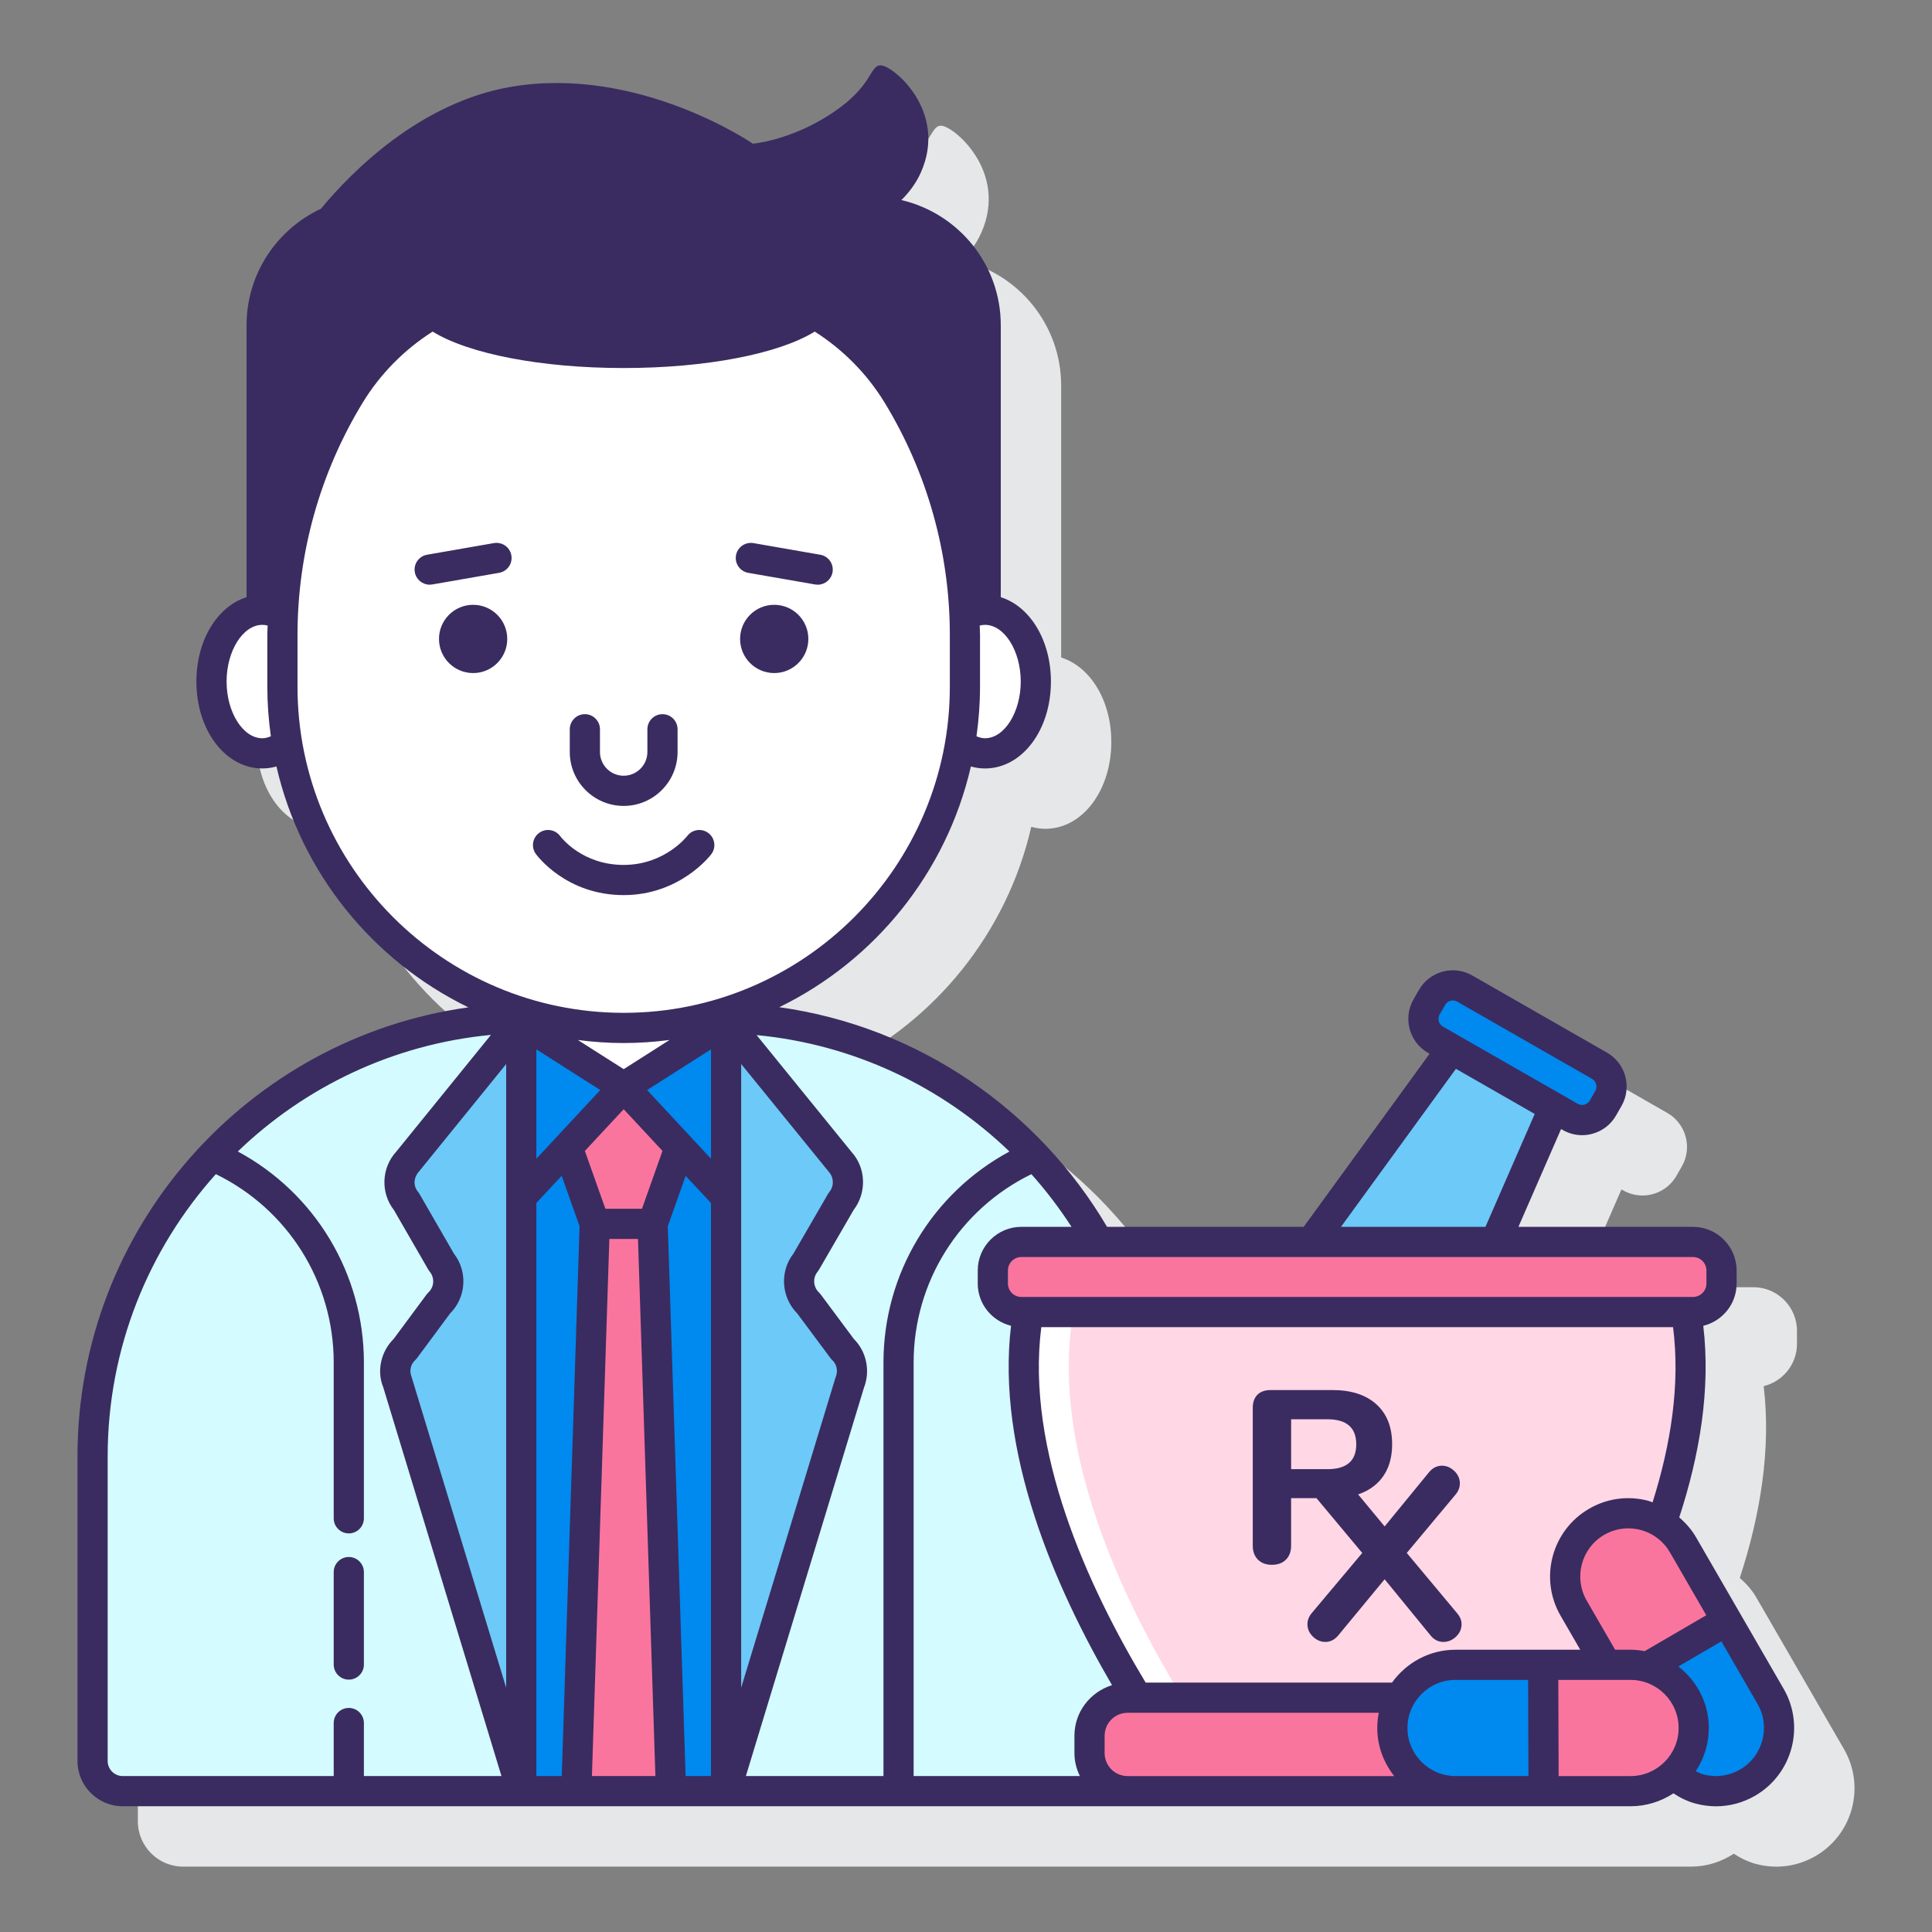 <svg id="Layer_1" enable-background="new 0 0 128 128" height="512" viewBox="0 0 128 128" width="512" xmlns="http://www.w3.org/2000/svg"><rect x="0" y="0" width="128" height="128" fill="#808080" stroke="none"/><g><path d="m122.171 115.888-5.802-10.037c-.292-.506-.674-.935-1.103-1.308 1.354-4.143 2.084-8.509 1.583-12.707 1.263-.31 2.206-1.443 2.206-2.8v-.864c0-1.594-1.297-2.891-2.891-2.891h-11.565l2.827-6.479.107.061c.405.231.847.342 1.283.342.898 0 1.773-.468 2.252-1.303l.36-.629c.709-1.239.279-2.825-.96-3.535l-8.926-5.111c-.6-.346-1.299-.436-1.966-.253-.668.182-1.225.612-1.568 1.212l-.361.63c-.709 1.239-.279 2.825.96 3.535l.107.061-8.341 11.469h-13.017c-4.558-7.733-12.474-13.256-21.732-14.55 6.334-3.086 11.086-8.925 12.7-15.95.3.083.612.129.934.129 2.45 0 4.369-2.528 4.369-5.757 0-2.75-1.395-4.986-3.322-5.59v-18.011c0-4.041-2.813-7.417-6.586-8.297.51-.504.968-1.104 1.289-1.823 1.813-4.063-1.844-7.103-2.661-7.103-.745 0-.484 1.353-3.214 3.165-2.739 1.818-5.25 2.027-5.25 2.027s-7.563-5.193-15.98-3.777c-6.04 1.017-10.563 5.583-12.645 8.088-2.906 1.359-4.923 4.301-4.923 7.72v18.012c-1.927.604-3.322 2.84-3.322 5.59 0 3.229 1.919 5.757 4.369 5.757.322 0 .634-.046.934-.129 1.614 7.024 6.365 12.864 12.699 15.95-14.604 2.041-25.882 14.607-25.882 29.764v20.173c0 1.654 1.346 3 3 3h99.893c1.049 0 2.024-.318 2.841-.856.452.293.939.536 1.475.679.446.119.898.179 1.348.179.899 0 1.787-.236 2.587-.699 2.476-1.431 3.326-4.61 1.894-7.084z" fill="#e6e7e8"/><g><g><g><g><path d="m74.705 112.475h.631c-4.954-8.091-8.625-17.458-7.226-25.549h-.441c-1.044 0-1.891-.847-1.891-1.891v-.863c0-1.044.847-1.891 1.891-1.891h5.121c-4.821-8.577-13.867-14.446-24.317-14.812l-7.154 4.554-7.161-4.563c-15.568.548-28.025 13.333-28.025 29.037v20.172c0 1.105.895 2 2 2h66.373c.034 0 .066-.008.1-.01-1.346-.053-2.422-1.153-2.422-2.511v-1.151c0-1.393 1.128-2.522 2.521-2.522z" fill="#d4fbff"/></g><g><path d="m41.32 72.024-6.785-4.324v50.84l-.005-.016v.145h13.58l-.006-50.964z" fill="#0089ef"/></g></g><path d="m41.32 68.104c-3.031 0-5.921-.601-8.563-1.683v.147l8.563 5.456 8.571-5.456v-.15c-2.644 1.083-5.537 1.686-8.571 1.686z" fill="#fff"/><g fill="#fff"><g><path d="m65.258 40.398c-.49 0-.953.155-1.373.421.017.416.043.831.043 1.248v3.429c0 1.289-.114 2.552-.321 3.782.49.392 1.048.634 1.651.634 1.861 0 3.369-2.13 3.369-4.757s-1.508-4.757-3.369-4.757z"/><path d="m18.712 45.495v-3.429c0-.417.026-.832.043-1.248-.42-.266-.883-.421-1.373-.421-1.861 0-3.369 2.13-3.369 4.757s1.508 4.757 3.369 4.757c.603 0 1.161-.242 1.651-.634-.208-1.23-.321-2.492-.321-3.782z"/></g><path d="m59.472 26.171c-1.384-2.274-3.302-4.11-5.535-5.394-1.867 1.519-6.803 2.607-12.617 2.607s-10.75-1.088-12.617-2.607c-2.234 1.284-4.152 3.12-5.535 5.394-2.914 4.79-4.456 10.288-4.456 15.895v3.429c0 12.486 10.122 22.608 22.608 22.608s22.608-10.122 22.608-22.608v-3.429c0-5.607-1.541-11.105-4.456-15.895z"/></g><g fill="#6dc9f7"><path d="m34.535 67.68v50.86l-8.19-26.93c-.32-.78-.13-1.67.49-2.24l2.23-3.01c.78-.73.85-1.93.18-2.74l-2.32-4.02c-.64-.77-.61-1.89.07-2.63l7.53-9.28z"/><path d="m56.295 91.61-8.19 26.93v-50.86l.01.01 7.54 9.28c.67.74.7 1.86.07 2.63l-2.33 4.02c-.67.81-.59 2.01.18 2.74l2.24 3.01c.61.57.8 1.46.48 2.24z"/></g><g fill="#6dc9f7"><path d="m34.535 67.68v.02l-.01-.01z"/><path d="m48.115 67.69-.01.01v-.02z"/></g><g fill="#fa759e"><path d="m41.32 72.022-3.717 3.992 1.8 5.071h3.834l1.8-5.071z"/><path d="m44.455 118.668h-6.271l1.219-37.583h3.834z"/></g></g><g><g><path d="m99.071 82.281 3.884-8.901-6.777-3.882-9.297 12.783z" fill="#6dc9f7"/><path d="m104.03 73.995-8.926-5.112c-.762-.436-1.026-1.408-.589-2.17l.361-.63c.436-.762 1.408-1.026 2.17-.589l8.926 5.112c.762.436 1.026 1.408.589 2.17l-.361.63c-.437.762-1.408 1.026-2.17.589z" fill="#0089ef"/></g><g><g><path d="m96.433 110.298h9.342c.108-.191.216-.381.323-.573l-1.841-3.185c-1.157-2.001-.472-4.562 1.529-5.719 1.387-.802 3.032-.702 4.303.09 1.644-4.765 2.399-9.565 1.635-13.985-14.538 0-29.076 0-43.614 0-1.399 8.091 2.272 17.458 7.226 25.549h17.446c.712-1.292 2.071-2.177 3.651-2.177z" fill="#ffd7e5"/><path d="m71.11 86.927c-1 0-2 0-3 0-1.399 8.091 2.272 17.458 7.226 25.549h3c-4.955-8.091-8.625-17.459-7.226-25.549z" fill="#fff"/></g><g fill="#fa759e"><path d="m112.164 86.927h-44.495c-1.044 0-1.891-.847-1.891-1.891v-.863c0-1.044.847-1.891 1.891-1.891h44.495c1.044 0 1.891.847 1.891 1.891v.863c0 1.044-.846 1.891-1.891 1.891z"/><path d="m96.433 118.669c-2.312 0-4.186-1.874-4.186-4.186 0-.732.204-1.409.534-2.008h-18.076c-1.392 0-2.521 1.129-2.521 2.521v1.151c0 1.392 1.129 2.521 2.521 2.521h30.424.001-8.697z"/></g></g></g><g><g><path d="m117.306 112.388-5.802-10.038c-1.157-2.001-3.717-2.686-5.719-1.529-2.001 1.157-2.686 3.717-1.529 5.719l2.172 3.758h1.598c2.312 0 4.186 1.874 4.186 4.186 0 1.215-.526 2.299-1.353 3.064 1.312 1.207 3.292 1.498 4.917.559 2.002-1.157 2.687-3.718 1.53-5.719z" fill="#fa759e"/><path d="m117.306 112.388-2.897-5.011-5.291 3.083c1.779.483 3.094 2.092 3.094 4.024 0 1.215-.526 2.299-1.352 3.064 1.312 1.207 3.292 1.498 4.917.559 2.001-1.158 2.686-3.718 1.529-5.719z" fill="#0089ef"/></g><g><path d="m108.027 118.669h-11.594c-2.312 0-4.186-1.874-4.186-4.186 0-2.312 1.874-4.186 4.186-4.186h11.594c2.312 0 4.186 1.874 4.186 4.186-.001 2.312-1.875 4.186-4.186 4.186z" fill="#0089ef"/><path d="m108.027 110.298h-5.788l.029 8.371h5.759c2.312 0 4.186-1.874 4.186-4.186-.001-2.311-1.875-4.185-4.186-4.185z" fill="#fa759e"/><g fill="#3a2c60"><path d="m23.109 111.28c.552 0 1-.447 1-1v-6.125c0-.553-.448-1-1-1s-1 .447-1 1v6.125c0 .553.448 1 1 1z"/><path d="m31.346 40.07c-1.249 0-2.261 1.012-2.261 2.261s1.012 2.261 2.261 2.261 2.261-1.012 2.261-2.261c-.001-1.249-1.013-2.261-2.261-2.261z"/><path d="m51.294 40.07c-1.249 0-2.261 1.012-2.261 2.261s1.012 2.261 2.261 2.261 2.261-1.012 2.261-2.261-1.012-2.261-2.261-2.261z"/><path d="m41.32 53.394c1.969 0 3.571-1.603 3.571-3.571v-1.507c0-.553-.448-1-1-1s-1 .447-1 1v1.507c0 .866-.705 1.571-1.571 1.571s-1.571-.705-1.571-1.571v-1.507c0-.553-.448-1-1-1s-1 .447-1 1v1.507c0 1.968 1.602 3.571 3.571 3.571z"/><path d="m49.574 37.952 4.427.771c.058.01.116.015.173.015.477 0 .899-.343.984-.828.095-.544-.27-1.063-.813-1.157l-4.427-.771c-.546-.092-1.062.271-1.157.813-.095.544.269 1.062.813 1.157z"/><path d="m32.722 35.981-4.427.771c-.544.095-.908.613-.813 1.157.085.485.507.828.984.828.057 0 .115-.005.173-.015l4.427-.771c.544-.095.908-.613.813-1.157-.094-.541-.606-.904-1.157-.813z"/><path d="m47.126 56.592c.333-.439.247-1.067-.193-1.4-.442-.335-1.069-.247-1.401.193-.015.019-1.485 1.918-4.212 1.918-2.748 0-4.137-1.817-4.202-1.904-.325-.443-.947-.544-1.393-.221-.448.322-.549.947-.226 1.396.081.111 2.013 2.729 5.82 2.729 3.711 0 5.724-2.6 5.807-2.711z"/><path d="m93.202 102.887 3.224-3.859c.195-.228.293-.478.293-.749 0-.315-.122-.589-.367-.822-.244-.233-.518-.35-.822-.35-.325 0-.608.142-.846.424l-2.948 3.599-1.758-2.123c.469-.157.874-.385 1.212-.692.694-.63 1.042-1.509 1.042-2.638s-.348-2.008-1.042-2.638c-.695-.629-1.666-.944-2.915-.944h-4.087c-.38 0-.673.104-.879.309-.206.207-.31.5-.31.879v9.118c0 .391.114.7.342.928.228.229.537.343.928.343s.7-.114.928-.343c.228-.228.342-.537.342-.928v-3.143h1.682l3.032 3.63-3.338 3.973c-.195.228-.293.478-.293.749 0 .315.122.589.366.822.244.234.518.35.823.35.315 0 .592-.136.831-.407l3.093-3.745 3.062 3.745c.228.271.505.407.83.407.315 0 .595-.117.839-.35s.366-.507.366-.822c0-.261-.103-.511-.31-.749zm-5.252-5.551h-2.41v-3.305h2.41c1.27 0 1.906.554 1.906 1.661-.001 1.097-.636 1.644-1.906 1.644z"/><path d="m118.171 111.888-5.802-10.037c-.295-.511-.681-.945-1.115-1.319 1.353-4.14 2.092-8.498 1.592-12.694 1.265-.309 2.209-1.443 2.209-2.801v-.864c0-1.594-1.297-2.891-2.891-2.891h-11.565l2.827-6.48.107.061c.397.229.837.345 1.283.345.228 0 .457-.03.683-.092.668-.182 1.225-.612 1.568-1.212l.361-.63c.709-1.239.279-2.825-.96-3.535l-8.926-5.111c-.6-.345-1.299-.436-1.966-.253-.668.182-1.225.612-1.568 1.212l-.361.63c-.709 1.239-.279 2.825.96 3.535l.107.061-8.341 11.469h-13.028c-4.558-7.729-12.462-13.258-21.715-14.553 6.332-3.087 11.081-8.926 12.694-15.949.3.084.611.132.933.132 2.45 0 4.369-2.528 4.369-5.757 0-2.75-1.395-4.986-3.322-5.589v-18.014c0-4.041-2.813-7.417-6.586-8.297.51-.504.968-1.104 1.289-1.823 1.813-4.063-1.844-7.103-2.661-7.103-.745 0-.484 1.353-3.214 3.165-2.739 1.818-5.25 2.027-5.25 2.027s-7.562-5.193-15.979-3.777c-6.04 1.017-10.563 5.583-12.645 8.088-2.906 1.359-4.923 4.301-4.923 7.72v18.012c-1.928.604-3.323 2.84-3.323 5.59 0 3.229 1.919 5.757 4.369 5.757.322 0 .634-.047.934-.132 1.615 7.031 6.373 12.876 12.716 15.961-14.61 2.035-25.898 14.594-25.898 29.756v20.173c0 1.654 1.346 3 3 3h99.893c1.05 0 2.024-.318 2.842-.856.448.298.938.537 1.474.68.446.119.898.179 1.348.179.899 0 1.787-.236 2.587-.699 2.476-1.432 3.326-4.611 1.894-7.085zm-5.127-4.874-4.081 2.379c-.305-.056-.616-.095-.937-.095h-1.021l-1.883-3.258c-.878-1.521-.356-3.474 1.164-4.354.491-.283 1.037-.429 1.589-.429.276 0 .554.036.828.109.822.22 1.509.747 1.935 1.483zm-3.825-7.578c-1.339-.358-2.736-.175-3.935.521-2.475 1.431-3.324 4.609-1.894 7.084l1.305 2.258h-8.263c-1.736 0-3.266.865-4.208 2.178h-16.321c-3.845-6.383-7.954-15.404-6.914-23.549h41.856c.484 3.798-.149 7.783-1.359 11.608-.091-.03-.174-.076-.267-.1zm-12.786 18.233c-1.756 0-3.186-1.429-3.186-3.186s1.429-3.186 3.186-3.186h4.809l.022 6.371h-4.831zm-21.728 0c-.839 0-1.521-.683-1.521-1.521v-1.15c0-.839.682-1.521 1.521-1.521h16.644c-.065.326-.102.663-.102 1.008 0 1.207.431 2.304 1.125 3.186h-17.667zm38.35-33.497v.864c0 .491-.4.891-.891.891h-44.495c-.491 0-.891-.399-.891-.891v-.864c0-.491.4-.891.891-.891h44.495c.491 0 .891.4.891.891zm-17.673-16.962.361-.63c.078-.137.205-.234.357-.275.051-.015.104-.021.155-.021.102 0 .202.026.292.079l8.926 5.111c.282.162.38.523.219.806l-.361.63c-.078.137-.205.234-.357.275-.153.043-.311.021-.448-.057v-.001l-8.926-5.111c-.282-.162-.38-.524-.218-.806zm1.077 3.602 2.61 1.495 2.61 1.495-3.263 7.479h-9.572zm-28.79 10.469c-1.594 0-2.891 1.297-2.891 2.891v.864c0 1.357.943 2.49 2.206 2.8-.991 8.293 2.862 17.253 6.691 23.811-1.437.444-2.491 1.769-2.491 3.35v1.15c0 .547.136 1.059.36 1.521h-11.014v-27.4c0-5.339 3.042-10.155 7.802-12.476.975 1.089 1.861 2.258 2.659 3.489zm-37.596 1.774-2.282-3.955c-.028-.049-.061-.096-.098-.14-.322-.387-.306-.939.078-1.36l5.764-7.104v41.322l-6.265-20.588c-.164-.397-.069-.839.241-1.124.046-.043.089-.09.127-.141l2.181-2.944c1.07-1.069 1.18-2.775.254-3.966zm22.746 3.965 2.193 2.947c.036.049.076.094.12.135.308.287.401.73.237 1.129-.012.029-.022.059-.031.089l-6.233 20.496v-41.323l5.809 7.147c.336.371.352.941.037 1.325-.034.042-.064.086-.091.133l-2.292 3.955c-.922 1.185-.813 2.892.251 3.967zm-17.284-10.252v-7.245l4.237 2.695-2.901 3.115c-.001.001-.002.003-.003.005zm8.821-7.866-3.033 1.932-3.038-1.932c.994.128 2.006.202 3.034.202 1.03 0 2.042-.074 3.037-.202zm-3.035 4.588 2.571 2.761-1.361 3.834h-2.422l-1.36-3.833zm-.95 8.595h1.897l1.154 35.583h-4.205zm2.503-9.867 4.231-2.695v7.245zm-7.339 7.484 1.677-1.801 1.186 3.34-1.181 36.427h-1.682zm8.707 1.54 1.186-3.34 1.676 1.802v37.965h-1.681zm12.997 10.7c.436-1.116.168-2.396-.67-3.234l-2.191-2.944c-.034-.046-.072-.089-.114-.129-.389-.369-.432-.974-.098-1.377.035-.043.067-.088.095-.137l2.294-3.958c.879-1.142.818-2.787-.123-3.824l-6.306-7.762c6.476.618 12.312 3.44 16.752 7.715-5.111 2.754-8.346 8.089-8.346 13.977v27.4h-9.116zm10.388-46.788c0 2.036-1.085 3.757-2.369 3.757-.195 0-.382-.054-.563-.131.15-1.074.234-2.17.234-3.285v-3.429c0-.208-.017-.415-.021-.623.115-.029.232-.045.351-.045 1.283 0 2.368 1.72 2.368 3.756zm-50.246 3.757c-1.284 0-2.369-1.721-2.369-3.757s1.085-3.756 2.369-3.756c.119 0 .236.016.351.045-.004.208-.021.415-.021.623v3.429c0 1.115.083 2.211.234 3.285-.182.077-.368.131-.564.131zm2.33-3.416v-3.429c0-5.425 1.491-10.741 4.311-15.376 1.158-1.902 2.754-3.524 4.641-4.721 2.394 1.48 7.217 2.414 12.657 2.414s10.263-.934 12.657-2.414c1.887 1.196 3.483 2.818 4.641 4.721 2.82 4.635 4.311 9.951 4.311 15.376v3.429c0 11.915-9.693 21.608-21.608 21.608s-21.61-9.693-21.61-21.608zm-12.578 71.174v-20.173c0-7.181 2.714-13.739 7.167-18.707 4.764 2.32 7.809 7.138 7.809 12.479v10.324c0 .553.448 1 1 1s1-.447 1-1v-10.323c0-5.891-3.238-11.228-8.354-13.981 4.445-4.277 10.289-7.108 16.772-7.723l-6.269 7.728c-.992 1.079-1.055 2.728-.161 3.873l2.281 3.954c.028.048.06.095.096.138.336.406.295 1.009-.093 1.372-.044.042-.084.087-.12.135l-2.179 2.941c-.859.848-1.127 2.151-.694 3.195l7.836 25.768h-9.115v-3.514c0-.553-.448-1-1-1s-1 .447-1 1v3.514h-13.976c-.551 0-1-.448-1-1zm96.131 1-.022-6.371h4.785c1.757 0 3.186 1.429 3.186 3.186s-1.429 3.186-3.186 3.186h-4.763zm12.012-.428c-.737.424-1.595.538-2.417.319-.183-.049-.348-.133-.515-.213.547-.822.869-1.805.869-2.864 0-1.661-.799-3.126-2.018-4.076l2.851-1.662 2.394 4.142c.879 1.522.357 3.474-1.164 4.354z"/></g></g></g></g></g></svg>